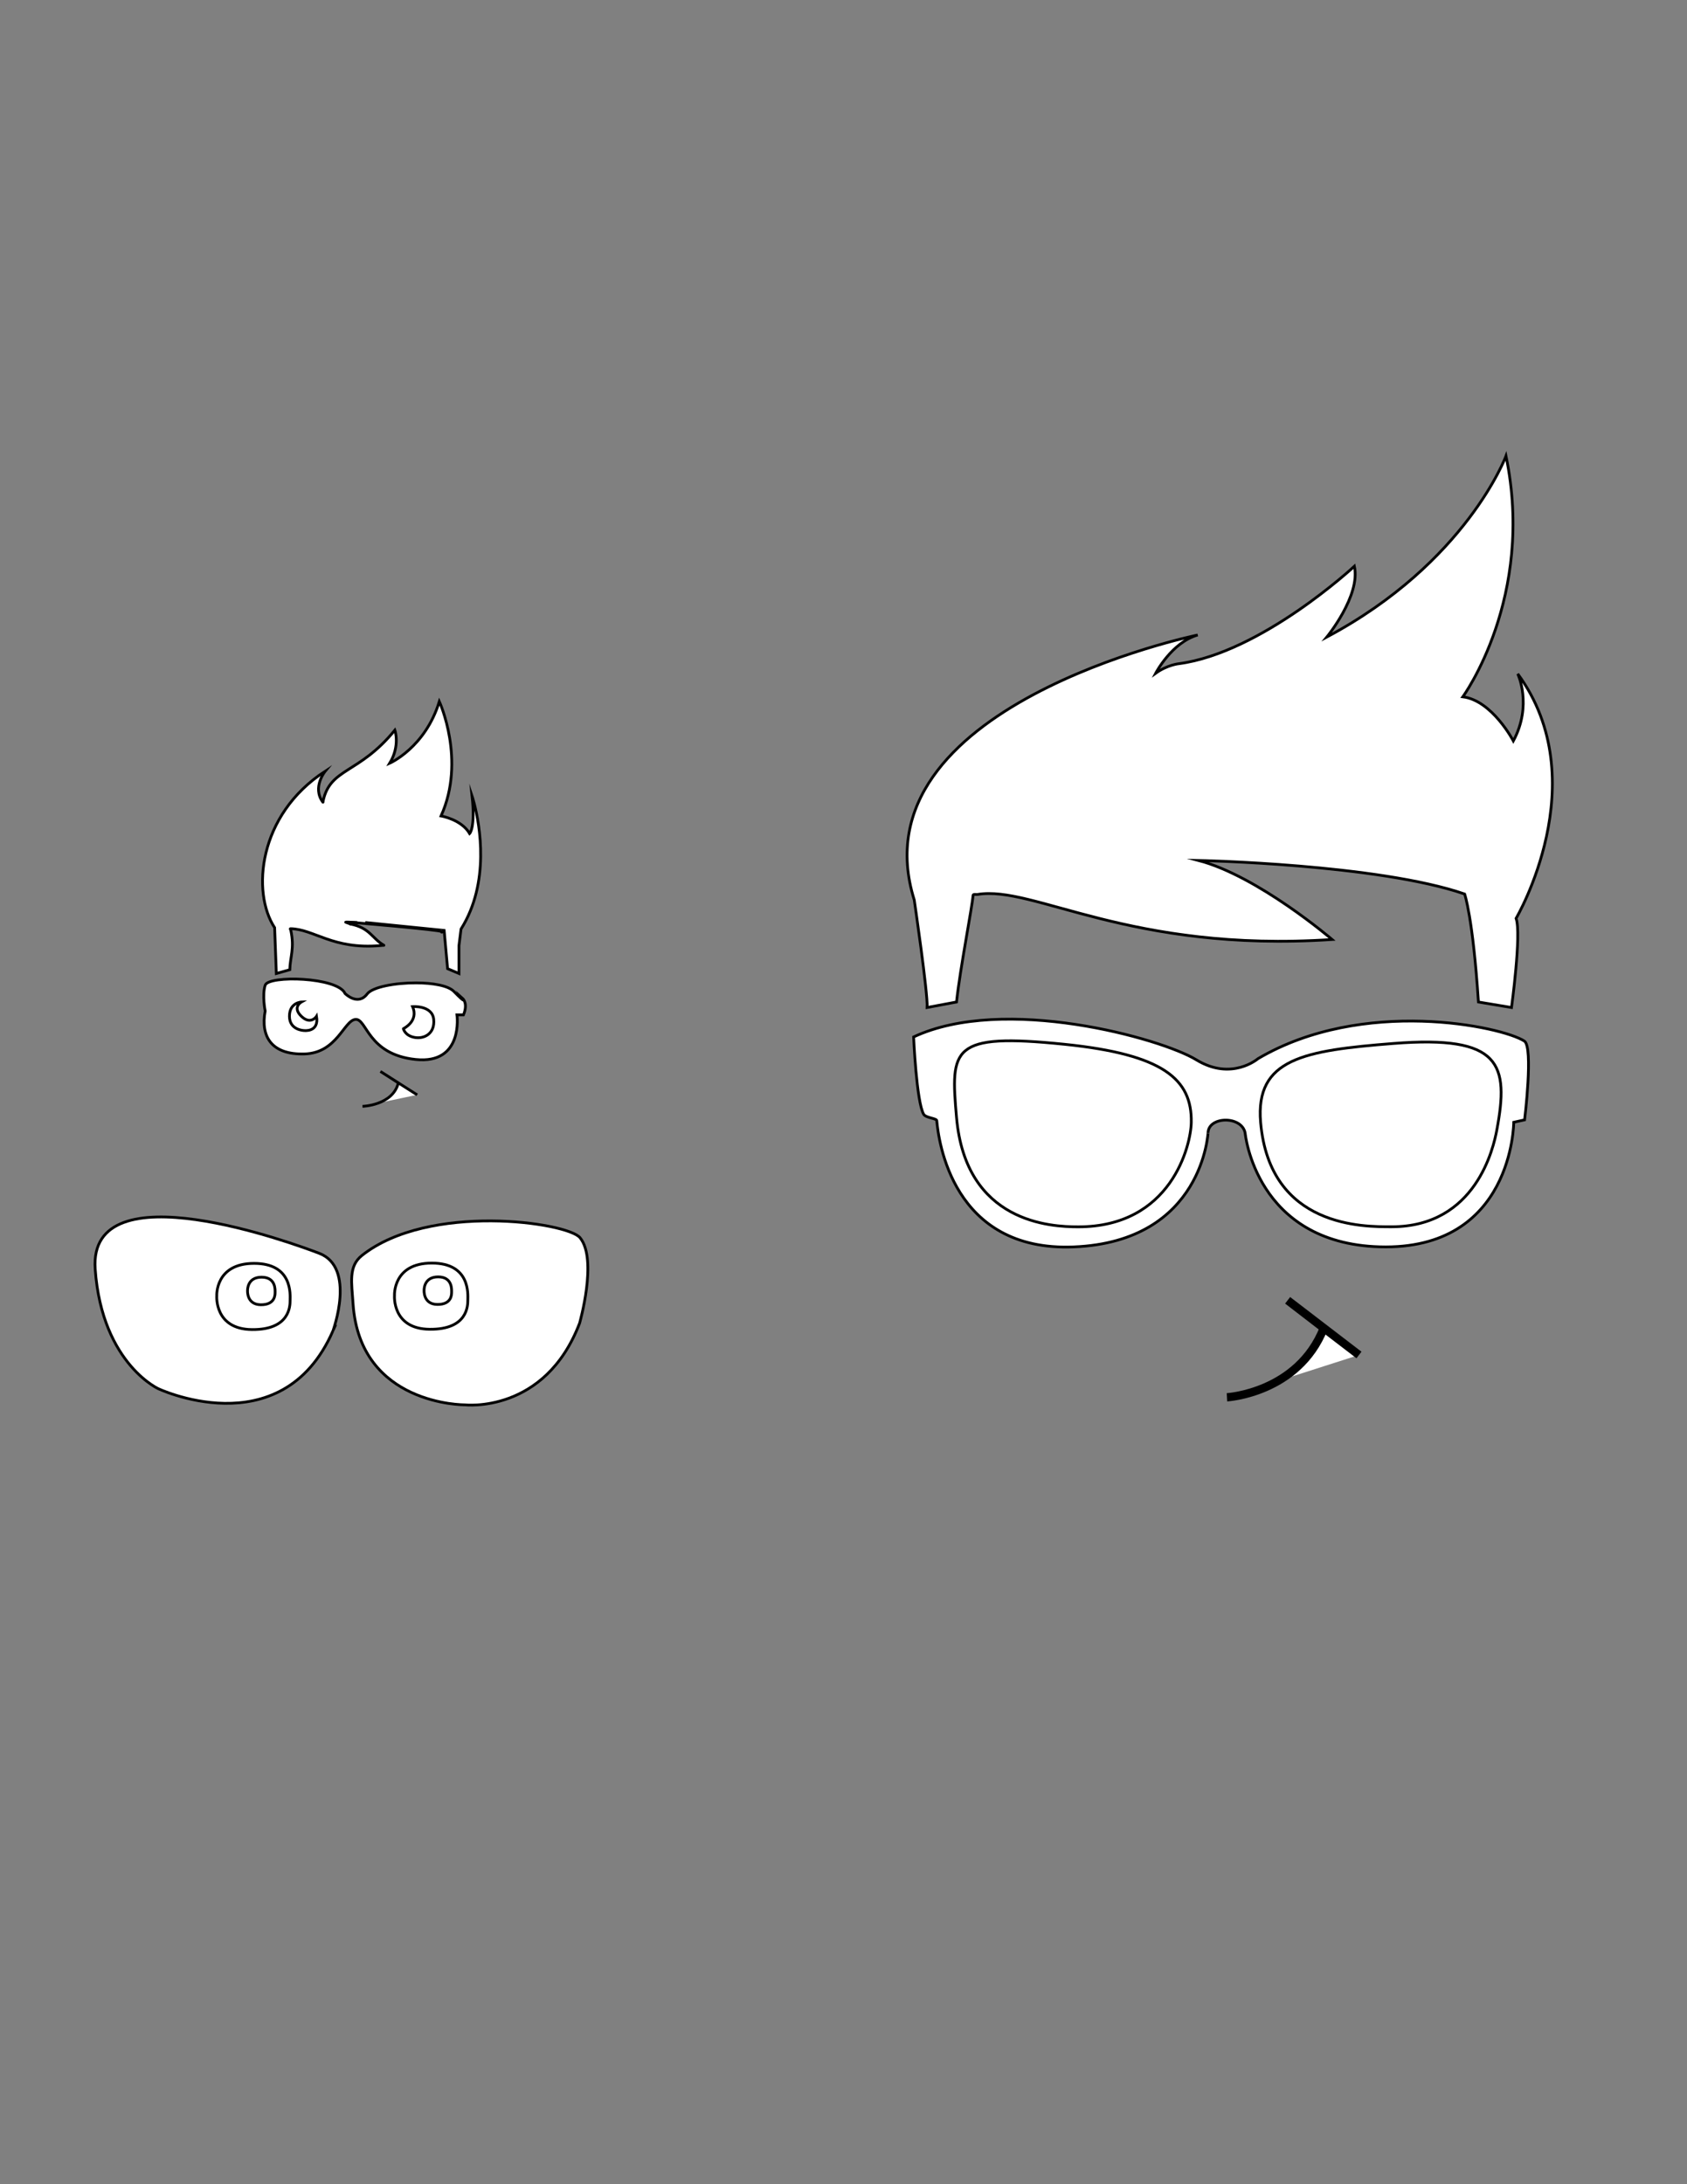 <?xml version="1.0" encoding="utf-8"?>
<!-- Generator: Adobe Illustrator 16.0.0, SVG Export Plug-In . SVG Version: 6.00 Build 0)  -->
<!DOCTYPE svg PUBLIC "-//W3C//DTD SVG 1.1//EN" "http://www.w3.org/Graphics/SVG/1.1/DTD/svg11.dtd">
<svg version="1.1" id="Layer_1" xmlns="http://www.w3.org/2000/svg" xmlns:xlink="http://www.w3.org/1999/xlink" x="0px" y="0px"
	 width="612px" height="792px" viewBox="0 0 612 792" enable-background="new 0 0 612 792" xml:space="preserve">
<rect x="0" y="0" width="612" height="792" fill="#808080" stroke="none"/>
<path fill="#FFFFFF" stroke="#000000" stroke-miterlimit="10" d="M132.5,334.5l28.625,2.875l1.25,13.875L166.5,353v-10.125l0.75-6
	c10.615-16.854,6.763-37.752,4.832-45.332c-0.474-1.86-0.832-2.918-0.832-2.918c1.25,11.625-0.875,13.625-0.875,13.625
	c-3-5.125-10.375-6.375-10.375-6.375c9.125-20.25-0.625-41.5-0.625-41.5c-5.125,16.75-18,22.375-18,22.375
	c3.875-6.375,1.875-12,1.875-12c-13.071,16.03-23.343,13.571-26.019,25.621c-0.037,0.166-0.002,0.644-0.106,0.504
	c-4-5.375,0.875-11.25,0.875-11.25c-24.5,15.875-26.715,44.059-18.375,56.75L100.25,353l4.875-1.375
	c0.121-4.61,1.774-7.69,0.385-14.269c-0.042-0.199-0.345-0.609-0.135-0.606c8.531,0.122,15.279,7.61,32.524,6.131
	c0.291-0.025,0.584-0.052,0.88-0.082c0.156-0.016,0.608,0.029,0.47-0.049c-4.324-2.471-4.985-6.285-12.121-7.702
	c-0.084-0.017-0.169-0.033-0.254-0.048"/>
<path fill="#FFFFFF" stroke="#000000" stroke-miterlimit="10" d="M127.313,334.438c0,0,32.813,2.75,32.813,3.375s1-0.438,1-0.438"/>
<path fill="#FFFFFF" stroke="#000000" stroke-miterlimit="10" d="M128.125,334.438c-3.563-0.188-2.625,0-2.625,0l1.629,0.611
	L128.125,334.438z"/>
<path fill="#FFFFFF" stroke="#000000" stroke-miterlimit="10" d="M96.2,366.583c0,0-1.167-5.667,0-9.333s26.361-3,28.972,3
	c0,0,4.611,4.667,8.028,0.167c1.925-2.536,10.16-4.052,17.833-4.021c5.945,0.024,11.552,0.977,13.625,3.105
	c4.75,4.875,3.25,2.625,3.25,2.625s1.949,1.75,0.225,5.875h-2.35c0,0,2.5,18-15,16.167s-17.666-14.875-21.833-14.521
	s-6.667,12.188-18.5,12.521S94.449,376,96.2,366.583z"/>
<path fill="#FFFFFF" stroke="#000000" stroke-miterlimit="10" d="M109.333,363.333c0,0-4.333,0.167-4.333,5.167
	s5.167,5.167,5.167,5.167s5.667,0.833,4.667-5.167c0,0-2.063,3.302-5.5,0.02S109.333,363.333,109.333,363.333z"/>
<path fill="#FFFFFF" stroke="#000000" stroke-miterlimit="10" d="M131.5,401.167c0,0,11-0.333,13-8.5L138,388.5l13.333,8.5"/>
<path fill="#FFFFFF" stroke="#000000" stroke-miterlimit="10" d="M149.667,365c0,0,7.167-0.542,7.667,4.646s-3.5,7.188-7,6.521
	s-4-3.167-4-3.167S152,370.333,149.667,365z"/>
<path fill="#FFFFFF" stroke="#000000" stroke-miterlimit="10" d="M353.002,324.668c0.043-0.563,1.103-0.249,1.664-0.342
	c20.283-3.385,54.956,21.206,128.584,16.34c0,0-26.833-23-48.5-28.667c0,0,65.252,1.358,96.585,12.18c0,0,3,8.489,5,39.155l12,2
	c0,0,3.667-26.667,1.667-32.333c0,0,29.193-49.667,0.597-88.667c0,0,5.403,11.333-1.597,24.333c0,0-7.668-14.667-18.334-16
	c0,0,26.334-35.999,15.667-87.332c0,0-14.333,38.661-65,65.661c0,0,12.333-15,10-25.667c0,0-33.667,31.333-63.667,35.333
	c0,0-4.168,0.397-8.418,3.46c0,0,5.75-11.125,15.25-13.875c0,0-124.834,25.75-102.833,96.083c0,0,5.002,34.004,4.668,39.002
	l10.666-2.002C348.335,351,352.669,329.003,353.002,324.668z"/>
<path fill="#FFFFFF" stroke="#000000" stroke-miterlimit="10" d="M335.083,404.042c0.777,1.337,4.676,1.443,4.75,2.292
	c0.606,6.968,5.542,47.585,49.667,45.802c47.318-1.912,48.731-42.223,48.75-41.265c0-6.156,12.293-6.412,13.459,0
	c0,0.014,3.78,39.906,48.791,41.232c48.5,1.429,48.646-45.166,48.646-45.166l3.938-0.87c0,0,3.248-26.401-0.085-28.567
	c-8.186-5.321-58.607-16.012-96.623,6.375c0,0-9.543,8.257-22.375,0.423S364.209,360.667,331.438,376
	C331.438,376,332.459,399.53,335.083,404.042z"/>
<path fill="#FFFFFF" stroke="#000000" stroke-width="3" stroke-miterlimit="10" d="M445.111,506.667c0,0,25.722-1.476,35.12-25.085
	L467.122,471.5L493,491.327"/>
<path fill="#FFFFFF" stroke="#000000" stroke-miterlimit="10" d="M347,381"/>
<path fill="#FFFFFF" stroke="#000000" stroke-miterlimit="10" d="M115.811,454.461c-8.563-3.291-83.865-31.151-81.279,5.691
	c2.477,35.288,24.421,44.07,22.802,43.35c-1.424-0.634,44.668,21.873,63.448-20.908C120.781,482.594,129.25,459.625,115.811,454.461
	z"/>
<path fill="#FFFFFF" stroke="#000000" stroke-miterlimit="10" d="M210.413,448.799c-4.626-5.6-54.776-12.795-79.102,6.432
	c-4.98,3.936-3.747,9.803-3.231,17.52c2.471,36.947,40.543,36.651,40.543,36.651s29.009,3.368,41.624-29.568
	C210.247,479.833,216.913,456.666,210.413,448.799z"/>
<path fill="#FFFFFF" stroke="#000000" stroke-miterlimit="10" d="M388.516,404.109"/>
<path fill="#FFFFFF" stroke="#000000" stroke-miterlimit="10" d="M143.11,469.766c0,0-0.947,12.102,12.76,12.234
	c13.813,0.134,13.834-8.604,13.838-10.625c0.004-1.969,1.004-13.375-13.061-13.375C142.45,458,143.11,469.766,143.11,469.766z"/>
<path fill="#FFFFFF" stroke="#000000" stroke-miterlimit="10" d="M78.64,469.874c0,0-0.947,12.102,12.76,12.234
	c13.813,0.134,13.834-8.604,13.838-10.625c0.004-1.969,1.004-13.375-13.061-13.375C77.98,458.108,78.64,469.874,78.64,469.874z"/>
<path fill="#FFFFFF" stroke="#000000" stroke-miterlimit="10" d="M89.801,468.011c0,0-0.355,5.045,4.797,5.098
	c5.183,0.059,5.192-3.586,5.192-4.426c0.001-0.82,0.375-5.573-4.904-5.573C89.554,463.109,89.801,468.011,89.801,468.011z"/>
<path fill="#FFFFFF" stroke="#000000" stroke-miterlimit="10" d="M153.85,467.902c0,0-0.355,5.045,4.797,5.098
	c5.183,0.059,5.192-3.586,5.192-4.426c0.001-0.82,0.375-5.573-4.904-5.573C153.603,463.001,153.85,467.902,153.85,467.902z"/>
<path fill="#FFFFFF" stroke="#000000" stroke-miterlimit="10" d="M391.162,444.859c33.697-0.008,40.845-29.425,41-37.858
	c0.289-15.708-10.162-24.667-45.995-28.335c-41.263-4.223-41.343,1.457-39.167,26.501
	C350.328,443.487,381.313,444.862,391.162,444.859z"/>
<path fill="#FFFFFF" stroke="#000000" stroke-miterlimit="10" d="M504.824,444.834c30.715-0.007,37.024-28.898,38.167-34.999
	c4.502-24.036,1.515-34.544-37.5-31.467c-32.35,2.552-50.179,5.474-48.167,28.633C460.652,445.321,494.975,444.837,504.824,444.834z
	"/>
</svg>
